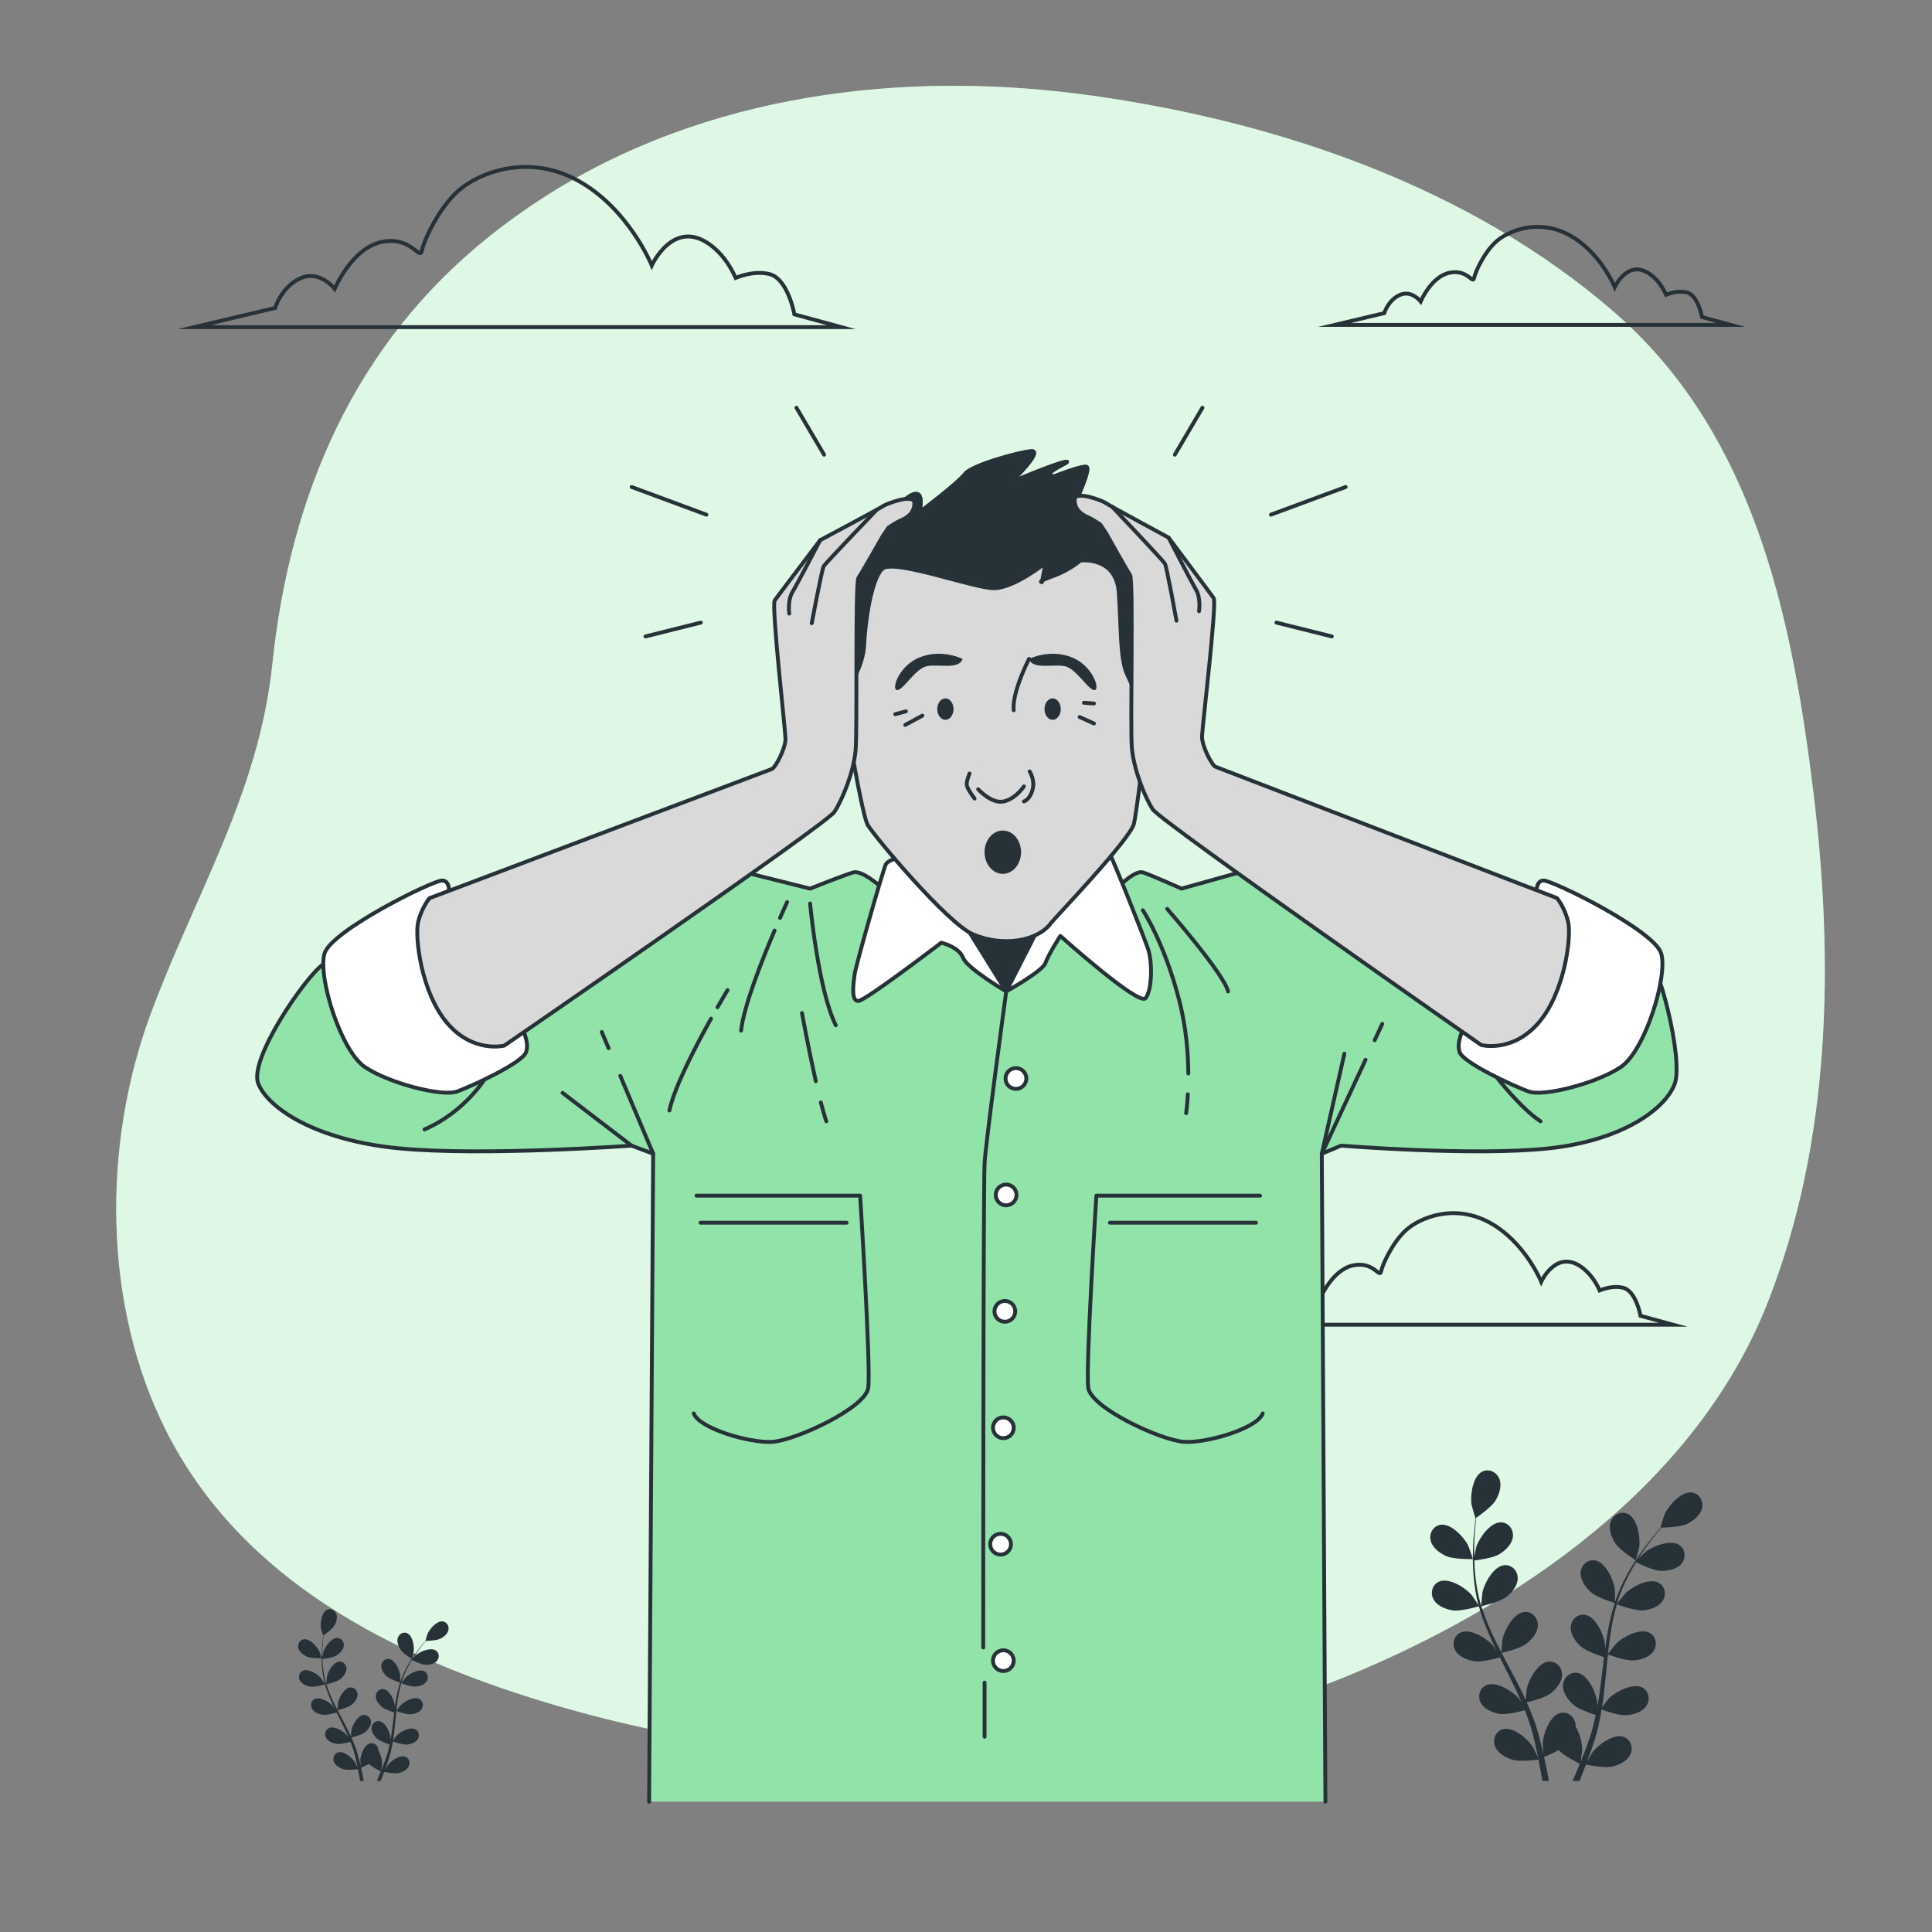 <?xml version="1.0" encoding="utf-8"?>
<!-- Generator: Adobe Illustrator 27.5.0, SVG Export Plug-In . SVG Version: 6.00 Build 0)  -->
<svg version="1.1" xmlns="http://www.w3.org/2000/svg" xmlns:xlink="http://www.w3.org/1999/xlink" x="0px" y="0px"
	 viewBox="0 0 500 500" style="enable-background:new 0 0 500 500;" xml:space="preserve">
<rect x="0" y="0" width="500" height="500" fill="#808080" stroke="none"/>
<g id="Background_Simple">
	<g>
		<path style="fill:#92E3A9;" d="M422.918,85.556c-1.676-1.642-3.41-3.241-5.202-4.796c-37.191-32.265-86.566-49.139-134.72-55.959
			c-48.801-6.912-100.56-0.652-142.604,26.49c-4.689,3.027-9.226,6.287-13.592,9.763C91.757,88.958,75.071,128.04,70.479,171.916
			c-3.51,33.536-20.155,59.798-31.586,90.784c-12.437,33.714-12.283,75.169,4.111,107.602c19.464,38.505,58.334,58.192,97.91,70.167
			c66.839,20.223,141.732,20.158,206.85-6.35c45.14-18.375,91.036-49.95,109.571-96.698c16.559-41.764,17.345-88.666,11.926-132.719
			C463.993,161.861,454.958,116.933,422.918,85.556z"/>
		<path style="opacity:0.7;fill:#FFFFFF;" d="M422.918,85.556c-1.676-1.642-3.41-3.241-5.202-4.796
			c-37.191-32.265-86.566-49.139-134.72-55.959c-48.801-6.912-100.56-0.652-142.604,26.49c-4.689,3.027-9.226,6.287-13.592,9.763
			C91.757,88.958,75.071,128.04,70.479,171.916c-3.51,33.536-20.155,59.798-31.586,90.784
			c-12.437,33.714-12.283,75.169,4.111,107.602c19.464,38.505,58.334,58.192,97.91,70.167c66.839,20.223,141.732,20.158,206.85-6.35
			c45.14-18.375,91.036-49.95,109.571-96.698c16.559-41.764,17.345-88.666,11.926-132.719
			C463.993,161.861,454.958,116.933,422.918,85.556z"/>
	</g>
</g>
<g id="Clouds">
	<g>
		<path style="fill:none;stroke:#263238;stroke-miterlimit:10;" d="M205.584,81.353c0,0-1.652-9.363-6.609-10.465
			c-3.39-0.753-6.778,0.296-8.582,1.035c-1.471-3.265-3.641-6.488-6.84-8.746c-9.363-6.61-14.871,5.508-14.871,5.508
			s-6.059-14.871-19.278-22.032c-13.219-7.16-25.887-1.652-30.844,2.754c-4.957,4.406-8.813,12.668-9.363,15.422
			c-0.551,2.754-2.754-3.856-10.465-2.203c-7.711,1.652-12.117,12.117-12.117,12.117s-3.855-4.957-8.813-2.754
			c-4.957,2.203-6.61,7.711-6.61,7.711l-20.93,4.957h115.115h28.09h24.235L205.584,81.353z"/>
		<path style="fill:none;stroke:#263238;stroke-miterlimit:10;" d="M424.57,340.535c0,0-1.151-6.522-4.603-7.289
			c-2.361-0.525-4.721,0.206-5.977,0.721c-1.025-2.274-2.536-4.519-4.764-6.092c-6.522-4.603-10.358,3.836-10.358,3.836
			s-4.22-10.358-13.427-15.345c-9.207-4.987-18.03-1.151-21.483,1.918c-3.453,3.069-6.138,8.823-6.522,10.741
			c-0.384,1.918-1.918-2.685-7.289-1.534s-8.44,8.44-8.44,8.44s-2.685-3.453-6.138-1.918c-3.453,1.535-4.603,5.371-4.603,5.371
			l-14.578,3.453h80.177h19.565h16.879L424.57,340.535z"/>
		<path style="fill:none;stroke:#263238;stroke-miterlimit:10;" d="M440.478,82.056c0,0-1.011-5.73-4.045-6.404
			c-2.074-0.461-4.148,0.181-5.252,0.633c-0.9-1.998-2.228-3.97-4.186-5.352c-5.73-4.045-9.1,3.371-9.1,3.371
			s-3.708-9.101-11.797-13.482c-8.089-4.382-15.842-1.011-18.875,1.685c-3.034,2.696-5.393,7.752-5.73,9.438
			c-0.337,1.685-1.685-2.359-6.404-1.348c-4.719,1.011-7.415,7.415-7.415,7.415s-2.359-3.034-5.393-1.685
			c-3.034,1.348-4.045,4.719-4.045,4.719l-12.808,3.034h70.445h17.19h14.831L440.478,82.056z"/>
	</g>
</g>
<g id="Plants">
	<g>
		<g>
			<path style="fill:#263238;" d="M374.34,402.737c1.98,0.865,6.822,0.755,6.826,0.755c0.05-0.001-1.041-3.17-1.133-3.362
				c-1.062-2.223-4.422-5.892-7.156-5.523c-1.969,0.266-3.064,2.237-2.62,4.091C370.711,400.594,372.654,402,374.34,402.737z"/>
			<path style="fill:#263238;" d="M376.011,416.763c2.054,0.299,6.375-0.953,6.719-1.055c0.682,2.419,1.579,4.846,2.621,7.252
				c0.594,1.376,1.236,2.744,1.896,4.107c-0.394-0.577-0.751-1.091-0.809-1.157c-1.612-1.863-5.822-4.515-8.36-3.436
				c-1.83,0.776-2.365,2.967-1.447,4.638c0.937,1.706,3.184,2.551,5.004,2.816c1.847,0.27,5.553-0.725,6.531-1.002
				c0.259,0.521,0.511,1.043,0.772,1.562c1.252,2.492,2.511,4.973,3.672,7.444c0.41,0.871,0.781,1.743,1.156,2.615
				c-0.35-0.513-0.65-0.941-0.703-1.002c-1.612-1.863-5.821-4.515-8.361-3.436c-1.829,0.777-2.365,2.967-1.447,4.638
				c0.938,1.707,3.184,2.551,5.005,2.816c1.763,0.257,5.192-0.63,6.354-0.953c0.357,0.904,0.716,1.809,1.021,2.701
				c0.195,0.614,0.425,1.192,0.585,1.819c0.173,0.618,0.343,1.23,0.512,1.836c0.283,1.178,0.582,2.393,0.829,3.55
				c0.178,0.803,0.333,1.572,0.491,2.346c-0.398-0.872-1.212-2.561-1.296-2.695c-1.31-2.086-5.07-5.344-7.743-4.663
				c-1.926,0.491-2.787,2.575-2.132,4.365c0.669,1.829,2.76,3.004,4.52,3.542c1.937,0.592,6.226,0.051,6.762-0.02
				c0.257,1.282,0.495,2.531,0.701,3.713c0.11,0.626,0.206,1.213,0.303,1.804h1.706c-0.126-0.681-0.258-1.377-0.402-2.105
				c-0.255-1.302-0.555-2.689-0.876-4.11c0.323-0.128,2.152-0.868,3.773-1.774c1.412,1.529,5.03,3.319,5.498,3.546
				c-0.492,1.211-0.983,2.384-1.464,3.483c-0.145,0.333-0.284,0.642-0.425,0.959h1.797c0.045-0.108,0.089-0.212,0.135-0.323
				c0.505-1.227,1.021-2.549,1.537-3.911c0.519,0.108,4.765,0.971,6.744,0.524c1.794-0.406,3.968-1.421,4.772-3.196
				c0.787-1.736,0.083-3.879-1.802-4.512c-2.615-0.878-6.606,2.091-8.069,4.074c-0.087,0.117-0.881,1.49-1.368,2.365
				c0.208-0.557,0.416-1.097,0.623-1.674c0.418-1.137,0.801-2.285,1.217-3.518c0.18-0.603,0.362-1.211,0.547-1.826
				c0.195-0.606,0.324-1.271,0.491-1.911c0.356-1.493,0.643-3.024,0.899-4.572c0.997,0.362,4.556,1.601,6.4,1.471
				c1.836-0.129,4.137-0.803,5.2-2.435c1.041-1.598,0.67-3.822-1.097-4.734c-2.452-1.264-6.847,1.067-8.594,2.805
				c-0.109,0.108-1.221,1.496-1.818,2.27c0.147-0.932,0.297-1.861,0.414-2.809c0.34-2.735,0.598-5.514,0.868-8.286
				c0.082-0.849,0.175-1.694,0.264-2.54c0.353,0.133,4.552,1.696,6.617,1.551c1.836-0.129,4.138-0.803,5.2-2.435
				c1.041-1.597,0.67-3.822-1.097-4.732c-2.452-1.265-6.847,1.066-8.593,2.804c-0.131,0.131-1.73,2.13-2.111,2.658
				c0.197-1.864,0.41-3.719,0.695-5.539c0.389-2.512,0.91-4.955,1.59-7.285c0.164,0.063,4.539,1.713,6.655,1.565
				c1.835-0.129,4.138-0.803,5.2-2.436c1.04-1.597,0.67-3.822-1.097-4.733c-2.452-1.265-6.847,1.066-8.593,2.804
				c-0.137,0.137-1.855,2.288-2.139,2.701c0.041-0.138,0.068-0.286,0.11-0.424c0.757-2.478,1.802-4.783,2.886-6.894
				c0.627-1.228,1.296-2.366,1.971-3.459c0.784,0.391,4.383,2.139,6.301,2.216c1.838,0.073,4.201-0.344,5.436-1.849
				c1.21-1.474,1.085-3.725-0.57-4.825c-2.299-1.526-6.923,0.308-8.85,1.844c-0.105,0.083-1.075,1.05-1.773,1.764
				c0.312-0.489,0.625-0.999,0.934-1.461c1.154-1.738,2.318-3.258,3.359-4.597c0.599-0.756,1.154-1.428,1.682-2.051
				c0.968-0.017,4.872-0.135,6.579-0.937c1.665-0.782,3.57-2.241,3.973-4.146c0.394-1.866-0.754-3.807-2.73-4.019
				c-2.743-0.296-6.002,3.463-7.004,5.714c-0.086,0.195-1.092,3.392-1.041,3.391c0,0,0.047,0,0.059-0.001
				c-0.52,0.589-1.069,1.227-1.656,1.936c-1.073,1.318-2.273,2.817-3.469,4.537c-1.2,1.716-2.455,3.613-3.598,5.731
				c-1.148,2.121-2.246,4.412-3.073,6.918c-0.009,0.028-0.016,0.059-0.025,0.087c0.015-0.808-0.021-3.069-0.044-3.242
				c-0.317-2.443-2.364-6.977-5.077-7.479c-1.954-0.361-3.609,1.17-3.765,3.071c-0.159,1.941,1.248,3.884,2.621,5.11
				c1.548,1.382,5.843,2.72,6.185,2.827c-0.766,2.394-1.357,4.913-1.815,7.494c-0.263,1.476-0.483,2.971-0.684,4.472
				c-0.01-0.699-0.024-1.324-0.036-1.411c-0.317-2.443-2.364-6.977-5.077-7.479c-1.954-0.362-3.609,1.17-3.765,3.07
				c-0.159,1.941,1.248,3.884,2.62,5.109c1.392,1.243,5.032,2.459,5.999,2.767c-0.071,0.577-0.148,1.152-0.217,1.729
				c-0.331,2.768-0.649,5.532-1.044,8.234c-0.138,0.952-0.31,1.885-0.479,2.818c-0.01-0.62-0.023-1.143-0.033-1.222
				c-0.317-2.444-2.364-6.978-5.076-7.479c-1.955-0.361-3.61,1.17-3.766,3.071c-0.159,1.94,1.249,3.883,2.621,5.109
				c1.328,1.187,4.678,2.339,5.826,2.711c-0.201,0.951-0.401,1.904-0.639,2.816c-0.177,0.619-0.303,1.228-0.515,1.84
				c-0.197,0.61-0.392,1.215-0.585,1.813c-0.415,1.139-0.835,2.317-1.267,3.418c-0.295,0.768-0.59,1.495-0.885,2.227
				c0.149-0.946,0.402-2.805,0.406-2.962c0.037-1.636-0.543-4.296-1.7-6.167c0.007-0.242-0.007-0.482-0.045-0.722
				c-0.302-1.883-2.071-3.281-3.992-2.769c-2.666,0.71-4.356,5.389-4.482,7.849c-0.008,0.145,0.087,1.729,0.164,2.727
				c-0.135-0.58-0.257-1.145-0.403-1.74c-0.28-1.179-0.594-2.347-0.926-3.606c-0.182-0.602-0.366-1.21-0.552-1.824
				c-0.171-0.612-0.43-1.238-0.644-1.865c-0.527-1.441-1.132-2.877-1.773-4.309c1.032-0.247,4.684-1.178,6.15-2.304
				c1.46-1.12,3.008-2.953,2.994-4.899c-0.013-1.907-1.549-3.557-3.526-3.343c-2.743,0.298-5.123,4.667-5.621,7.08
				c-0.031,0.151-0.193,1.922-0.264,2.897c-0.392-0.858-0.779-1.716-1.204-2.572c-1.225-2.469-2.543-4.93-3.847-7.39
				c-0.4-0.754-0.789-1.509-1.181-2.264c0.368-0.084,4.733-1.097,6.375-2.357c1.46-1.12,3.008-2.953,2.994-4.9
				c-0.014-1.906-1.55-3.557-3.526-3.342c-2.743,0.298-5.123,4.667-5.621,7.079c-0.037,0.182-0.267,2.731-0.294,3.382
				c-0.864-1.663-1.709-3.328-2.476-5.003c-1.061-2.31-1.974-4.635-2.693-6.953c0.172-0.039,4.731-1.076,6.414-2.366
				c1.46-1.12,3.008-2.953,2.994-4.9c-0.013-1.907-1.55-3.557-3.526-3.342c-2.742,0.298-5.123,4.667-5.62,7.079
				c-0.039,0.189-0.285,2.932-0.294,3.432c-0.043-0.138-0.102-0.276-0.143-0.414c-0.735-2.485-1.136-4.984-1.396-7.343
				c-0.154-1.37-0.224-2.688-0.264-3.972c0.869-0.106,4.835-0.634,6.477-1.628c1.574-0.953,3.315-2.604,3.514-4.541
				c0.196-1.897-1.15-3.706-3.137-3.71c-2.759-0.005-5.604,4.076-6.364,6.419c-0.041,0.128-0.318,1.469-0.505,2.45
				c-0.009-0.579-0.029-1.178-0.027-1.733c0.004-2.086,0.136-3.997,0.266-5.687c0.082-0.961,0.175-1.828,0.271-2.638
				c0.798-0.549,3.989-2.801,4.97-4.411c0.958-1.571,1.741-3.838,1.026-5.65c-0.7-1.774-2.729-2.759-4.493-1.847
				c-2.451,1.267-3.096,6.201-2.69,8.63c0.035,0.21,0.961,3.431,1.003,3.403c0,0,0.039-0.027,0.048-0.033
				c-0.108,0.778-0.215,1.613-0.312,2.528c-0.168,1.691-0.342,3.603-0.391,5.698c-0.055,2.092-0.055,4.368,0.161,6.764
				c0.213,2.402,0.56,4.918,1.253,7.465c0.008,0.029,0.02,0.058,0.028,0.087c-0.434-0.682-1.712-2.548-1.826-2.68
				c-1.612-1.863-5.821-4.515-8.36-3.437c-1.829,0.777-2.365,2.967-1.447,4.638C371.946,415.654,374.191,416.497,376.011,416.763z"
				/>
			<path style="fill:#263238;" d="M423.318,403.802c0.043,0.027,0.88-3.218,0.91-3.429c0.339-2.44-0.438-7.354-2.922-8.554
				c-1.789-0.864-3.79,0.176-4.442,1.968c-0.666,1.829,0.178,4.075,1.178,5.619C419.216,401.22,423.315,403.8,423.318,403.802z"/>
		</g>
	</g>
	<g>
		<g>
			<path style="fill:#263238;" d="M79.469,428.739c1.095,0.478,3.772,0.418,3.774,0.418c0.028-0.001-0.576-1.753-0.626-1.859
				c-0.588-1.229-2.446-3.258-3.957-3.054c-1.089,0.147-1.695,1.237-1.449,2.263C77.462,427.554,78.536,428.332,79.469,428.739z"/>
			<path style="fill:#263238;" d="M80.393,436.495c1.136,0.166,3.525-0.527,3.715-0.583c0.377,1.338,0.873,2.68,1.45,4.01
				c0.329,0.761,0.683,1.517,1.049,2.271c-0.218-0.319-0.415-0.603-0.447-0.64c-0.892-1.03-3.219-2.497-4.623-1.9
				c-1.012,0.429-1.308,1.641-0.8,2.565c0.518,0.944,1.761,1.41,2.767,1.557c1.022,0.149,3.071-0.401,3.611-0.554
				c0.143,0.288,0.283,0.577,0.427,0.864c0.692,1.378,1.388,2.75,2.03,4.117c0.227,0.481,0.432,0.964,0.639,1.446
				c-0.194-0.284-0.36-0.521-0.389-0.554c-0.891-1.03-3.219-2.497-4.623-1.9c-1.012,0.429-1.308,1.641-0.8,2.565
				c0.519,0.944,1.761,1.411,2.768,1.557c0.975,0.142,2.871-0.349,3.514-0.527c0.197,0.5,0.396,1,0.564,1.494
				c0.108,0.34,0.235,0.659,0.324,1.006c0.095,0.342,0.19,0.68,0.283,1.015c0.156,0.651,0.322,1.323,0.458,1.963
				c0.098,0.444,0.184,0.87,0.271,1.298c-0.22-0.482-0.67-1.417-0.717-1.491c-0.725-1.153-2.804-2.955-4.282-2.579
				c-1.065,0.272-1.541,1.424-1.179,2.414c0.37,1.012,1.526,1.661,2.499,1.958c1.071,0.327,3.443,0.028,3.739-0.011
				c0.142,0.709,0.274,1.399,0.387,2.053c0.061,0.346,0.114,0.671,0.168,0.998h0.943c-0.07-0.376-0.142-0.761-0.222-1.164
				c-0.141-0.72-0.307-1.487-0.484-2.273c0.178-0.071,1.19-0.48,2.086-0.981c0.781,0.845,2.781,1.835,3.04,1.961
				c-0.272,0.67-0.544,1.318-0.81,1.926c-0.08,0.184-0.157,0.355-0.235,0.53h0.994c0.025-0.06,0.049-0.117,0.074-0.179
				c0.279-0.679,0.564-1.41,0.85-2.163c0.287,0.06,2.635,0.537,3.729,0.29c0.992-0.224,2.195-0.786,2.639-1.767
				c0.435-0.96,0.046-2.145-0.996-2.495c-1.446-0.486-3.653,1.156-4.462,2.253c-0.048,0.064-0.487,0.824-0.756,1.308
				c0.115-0.308,0.23-0.606,0.344-0.925c0.231-0.629,0.443-1.264,0.673-1.946c0.1-0.333,0.2-0.67,0.302-1.01
				c0.108-0.335,0.179-0.703,0.272-1.057c0.197-0.826,0.356-1.672,0.497-2.528c0.551,0.2,2.519,0.885,3.539,0.813
				c1.015-0.071,2.288-0.444,2.876-1.347c0.576-0.884,0.37-2.114-0.606-2.618c-1.356-0.699-3.787,0.59-4.752,1.551
				c-0.06,0.06-0.675,0.827-1.005,1.255c0.081-0.515,0.164-1.029,0.229-1.553c0.188-1.513,0.331-3.049,0.48-4.582
				c0.046-0.47,0.097-0.937,0.146-1.405c0.195,0.074,2.517,0.938,3.659,0.858c1.015-0.071,2.288-0.444,2.876-1.347
				c0.576-0.883,0.37-2.113-0.607-2.617c-1.356-0.7-3.786,0.59-4.752,1.551c-0.073,0.072-0.957,1.178-1.168,1.47
				c0.109-1.031,0.227-2.056,0.384-3.063c0.215-1.389,0.504-2.74,0.879-4.029c0.091,0.035,2.51,0.947,3.68,0.865
				c1.015-0.071,2.288-0.444,2.876-1.347c0.575-0.883,0.37-2.113-0.607-2.617c-1.356-0.699-3.786,0.59-4.752,1.551
				c-0.076,0.076-1.026,1.265-1.183,1.493c0.023-0.077,0.038-0.159,0.061-0.234c0.419-1.37,0.997-2.645,1.596-3.812
				c0.347-0.679,0.717-1.308,1.09-1.913c0.433,0.216,2.424,1.183,3.484,1.225c1.017,0.041,2.323-0.19,3.006-1.023
				c0.669-0.815,0.6-2.06-0.315-2.668c-1.271-0.844-3.829,0.17-4.894,1.02c-0.058,0.046-0.595,0.581-0.98,0.976
				c0.173-0.27,0.346-0.552,0.516-0.808c0.638-0.961,1.282-1.802,1.858-2.542c0.331-0.418,0.638-0.79,0.93-1.134
				c0.536-0.009,2.694-0.075,3.638-0.518c0.921-0.433,1.974-1.239,2.197-2.293c0.218-1.032-0.417-2.105-1.509-2.223
				c-1.517-0.164-3.319,1.915-3.873,3.16c-0.048,0.108-0.604,1.876-0.576,1.875c0,0,0.026,0,0.032,0
				c-0.287,0.326-0.591,0.679-0.916,1.071c-0.593,0.729-1.257,1.558-1.918,2.509c-0.664,0.949-1.358,1.998-1.989,3.169
				c-0.635,1.173-1.242,2.44-1.699,3.826c-0.005,0.016-0.008,0.033-0.014,0.048c0.008-0.447-0.012-1.697-0.024-1.793
				c-0.175-1.351-1.307-3.859-2.808-4.136c-1.081-0.2-1.996,0.647-2.082,1.698c-0.088,1.073,0.69,2.148,1.449,2.826
				c0.856,0.764,3.231,1.504,3.421,1.563c-0.424,1.324-0.75,2.717-1.004,4.144c-0.146,0.816-0.267,1.643-0.378,2.473
				c-0.006-0.387-0.014-0.732-0.02-0.78c-0.175-1.351-1.307-3.858-2.808-4.136c-1.081-0.2-1.996,0.647-2.082,1.698
				c-0.088,1.073,0.69,2.148,1.449,2.826c0.77,0.688,2.783,1.36,3.317,1.53c-0.039,0.319-0.082,0.637-0.12,0.956
				c-0.183,1.531-0.359,3.059-0.577,4.553c-0.076,0.527-0.172,1.042-0.265,1.558c-0.005-0.343-0.013-0.632-0.019-0.676
				c-0.175-1.351-1.307-3.858-2.807-4.136c-1.081-0.2-1.996,0.647-2.083,1.698c-0.088,1.073,0.69,2.148,1.45,2.825
				c0.734,0.656,2.587,1.293,3.221,1.499c-0.111,0.526-0.222,1.053-0.354,1.557c-0.098,0.342-0.168,0.679-0.285,1.018
				c-0.109,0.337-0.217,0.672-0.324,1.003c-0.229,0.63-0.462,1.281-0.701,1.89c-0.163,0.425-0.326,0.827-0.489,1.232
				c0.082-0.523,0.222-1.551,0.225-1.638c0.021-0.905-0.3-2.376-0.94-3.41c0.004-0.134-0.004-0.267-0.025-0.399
				c-0.167-1.041-1.145-1.814-2.208-1.531c-1.474,0.392-2.409,2.98-2.479,4.34c-0.004,0.08,0.048,0.956,0.09,1.508
				c-0.074-0.321-0.142-0.633-0.223-0.962c-0.155-0.652-0.328-1.298-0.512-1.994c-0.1-0.333-0.202-0.669-0.305-1.009
				c-0.095-0.339-0.238-0.685-0.356-1.031c-0.292-0.797-0.626-1.591-0.98-2.383c0.571-0.137,2.59-0.652,3.401-1.274
				c0.807-0.619,1.663-1.633,1.656-2.709c-0.007-1.055-0.857-1.967-1.95-1.849c-1.517,0.165-2.833,2.581-3.108,3.915
				c-0.017,0.083-0.107,1.063-0.146,1.602c-0.217-0.474-0.431-0.949-0.666-1.422c-0.678-1.365-1.406-2.726-2.127-4.087
				c-0.221-0.417-0.436-0.834-0.653-1.252c0.204-0.047,2.617-0.607,3.525-1.303c0.807-0.619,1.663-1.633,1.656-2.71
				c-0.008-1.054-0.857-1.967-1.95-1.848c-1.517,0.165-2.833,2.581-3.108,3.915c-0.021,0.1-0.148,1.51-0.163,1.87
				c-0.478-0.919-0.945-1.84-1.369-2.767c-0.587-1.277-1.092-2.563-1.489-3.845c0.095-0.022,2.616-0.595,3.547-1.308
				c0.807-0.619,1.663-1.633,1.656-2.71c-0.007-1.055-0.857-1.967-1.95-1.848c-1.517,0.165-2.833,2.581-3.108,3.915
				c-0.022,0.105-0.158,1.621-0.163,1.898c-0.024-0.076-0.057-0.152-0.079-0.229c-0.406-1.374-0.628-2.756-0.772-4.061
				c-0.085-0.757-0.124-1.486-0.146-2.196c0.48-0.059,2.674-0.351,3.582-0.9c0.871-0.527,1.833-1.44,1.943-2.511
				c0.108-1.049-0.636-2.049-1.735-2.051c-1.526-0.003-3.099,2.254-3.519,3.55c-0.023,0.071-0.176,0.813-0.28,1.355
				c-0.005-0.32-0.016-0.651-0.015-0.958c0.002-1.154,0.075-2.21,0.147-3.145c0.045-0.531,0.097-1.011,0.15-1.459
				c0.441-0.303,2.206-1.549,2.748-2.439c0.53-0.869,0.963-2.123,0.567-3.124c-0.387-0.981-1.509-1.526-2.485-1.021
				c-1.355,0.701-1.712,3.429-1.488,4.772c0.02,0.116,0.531,1.897,0.555,1.882c0,0,0.022-0.015,0.027-0.018
				c-0.06,0.43-0.119,0.892-0.173,1.398c-0.093,0.935-0.189,1.993-0.216,3.151c-0.03,1.157-0.031,2.415,0.089,3.741
				c0.118,1.328,0.31,2.72,0.693,4.128c0.004,0.016,0.011,0.032,0.015,0.048c-0.24-0.377-0.947-1.409-1.01-1.482
				c-0.891-1.03-3.219-2.497-4.623-1.901c-1.011,0.43-1.308,1.641-0.8,2.565C78.145,435.882,79.386,436.349,80.393,436.495z"/>
			<path style="fill:#263238;" d="M106.554,429.328c0.024,0.015,0.487-1.78,0.503-1.896c0.188-1.349-0.242-4.067-1.616-4.73
				c-0.99-0.478-2.096,0.097-2.456,1.088c-0.368,1.012,0.099,2.253,0.652,3.107C104.285,427.9,106.552,429.327,106.554,429.328z"/>
		</g>
	</g>
</g>
<g id="Character_1_">
	<g>
		<g>
			<g>
				<path style="fill:#92E3A9;stroke:#263238;stroke-linecap:round;stroke-linejoin:round;stroke-miterlimit:10;" d="
					M343.019,466.271l-0.939-167.684l5.007-2.1c0,0,34.42,2.801,53.821,0.7c19.401-2.1,30.353-10.502,32.543-16.803
					c2.19-6.301-4.09-31.857-8.157-35.007c-4.068-3.151-103.24-19.954-103.24-19.954l-16.272,4.551c0,0-7.823-3.501-10.013-4.201
					c-2.19-0.7-7.197,4.551-7.197,4.551l-5.007,0.7h-19.305h-8.052h-21.704l-5.601-0.7c0,0-5.601-5.251-8.052-4.551
					c-2.451,0.7-11.202,4.201-11.202,4.201l-18.204-4.551c0,0-103.271,21.004-107.822,24.155
					c-4.551,3.151-19.254,24.505-16.803,30.806c2.451,6.301,14.703,14.703,36.407,16.803c21.704,2.1,60.212-0.7,60.212-0.7
					l5.601,2.1l-1.05,167.684"/>
				
					<line style="fill:none;stroke:#263238;stroke-linecap:round;stroke-linejoin:round;stroke-miterlimit:10;" x1="355.757" y1="269.216" x2="357.73" y2="264.98"/>
				<polyline style="fill:none;stroke:#263238;stroke-linecap:round;stroke-linejoin:round;stroke-miterlimit:10;" points="
					347.928,272.681 342.081,298.586 353.403,274.272 				"/>
				<path style="fill:none;stroke:#263238;stroke-linecap:round;stroke-linejoin:round;stroke-miterlimit:10;" d="M307.413,283.203
					c-0.169,3.05-0.443,4.882-0.443,4.882"/>
				<path style="fill:none;stroke:#263238;stroke-linecap:round;stroke-linejoin:round;stroke-miterlimit:10;" d="M295.767,235.574
					c0,0,5.601,8.402,9.452,23.455c1.765,6.9,2.28,13.58,2.32,18.791"/>
				<path style="fill:none;stroke:#263238;stroke-linecap:round;stroke-linejoin:round;stroke-miterlimit:10;" d="M302.069,235.224
					c0,0,14.703,16.803,15.753,21.354"/>
				<path style="fill:none;stroke:#263238;stroke-linecap:round;stroke-linejoin:round;stroke-miterlimit:10;" d="M209.65,233.823
					c0,0,2.101,22.405,6.651,31.506"/>
				<path style="fill:none;stroke:#263238;stroke-linecap:round;stroke-linejoin:round;stroke-miterlimit:10;" d="M200.459,240.825
					c-3.288,7.729-7.989,19.622-8.662,25.905"/>
				<path style="fill:none;stroke:#263238;stroke-linecap:round;stroke-linejoin:round;stroke-miterlimit:10;" d="M203.699,233.473
					c0,0-0.732,1.582-1.834,4.095"/>
				<path style="fill:none;stroke:#263238;stroke-linecap:round;stroke-linejoin:round;stroke-miterlimit:10;" d="M212.436,285.303
					c0.496,1.94,0.978,3.634,1.415,4.882"/>
				<path style="fill:none;stroke:#263238;stroke-linecap:round;stroke-linejoin:round;stroke-miterlimit:10;" d="M207.55,262.179
					c0,0,1.712,9.337,3.579,17.636"/>
				<path style="fill:none;stroke:#263238;stroke-linecap:round;stroke-linejoin:round;stroke-miterlimit:10;" d="M260.41,256.578
					c0,0-5.251,38.508-5.601,44.459c-0.35,5.951-0.35,125.325-0.35,125.325"/>
				<g>
					<path style="fill:none;stroke:#263238;stroke-linecap:round;stroke-linejoin:round;stroke-miterlimit:10;" d="M180.244,309.439
						h42.359c0,0,2.801,44.459,2.1,49.71c-0.7,5.251-18.904,13.653-24.855,14.003s-18.904-3.501-20.304-7.352"/>
					
						<line style="fill:none;stroke:#263238;stroke-linecap:round;stroke-linejoin:round;stroke-miterlimit:10;" x1="181.294" y1="316.44" x2="219.102" y2="316.44"/>
				</g>
				<g>
					<path style="fill:none;stroke:#263238;stroke-linecap:round;stroke-linejoin:round;stroke-miterlimit:10;" d="M326.098,309.439
						H283.74c0,0-2.801,44.459-2.1,49.71c0.7,5.251,18.904,13.653,24.855,14.003s18.904-3.501,20.304-7.352"/>
					
						<line style="fill:none;stroke:#263238;stroke-linecap:round;stroke-linejoin:round;stroke-miterlimit:10;" x1="325.048" y1="316.44" x2="287.241" y2="316.44"/>
				</g>
				
					<line style="fill:none;stroke:#263238;stroke-linecap:round;stroke-linejoin:round;stroke-miterlimit:10;" x1="157.515" y1="271.286" x2="155.739" y2="267.08"/>
				
					<line style="fill:none;stroke:#263238;stroke-linecap:round;stroke-linejoin:round;stroke-miterlimit:10;" x1="169.042" y1="298.586" x2="160.535" y2="278.44"/>
				
					<line style="fill:none;stroke:#263238;stroke-linecap:round;stroke-linejoin:round;stroke-miterlimit:10;" x1="163.441" y1="296.486" x2="145.587" y2="282.833"/>
				<path style="fill:none;stroke:#263238;stroke-linecap:round;stroke-linejoin:round;stroke-miterlimit:10;" d="M184.014,263.631
					c-3.974,7.117-9.467,17.664-10.772,23.753"/>
				<path style="fill:none;stroke:#263238;stroke-linecap:round;stroke-linejoin:round;stroke-miterlimit:10;" d="M188.296,256.228
					c0,0-1.053,1.736-2.608,4.446"/>
				<path style="fill:none;stroke:#263238;stroke-linecap:round;stroke-linejoin:round;stroke-miterlimit:10;" d="M387.486,278.983
					c0,0,6.301,8.052,11.202,11.202"/>
				<path style="fill:#FFFFFF;stroke:#263238;stroke-linecap:round;stroke-linejoin:round;stroke-miterlimit:10;" d="
					M265.614,279.114c0,1.486-1.204,2.69-2.69,2.69s-2.69-1.204-2.69-2.69c0-1.486,1.205-2.69,2.69-2.69
					S265.614,277.628,265.614,279.114z"/>
				<path style="fill:#FFFFFF;stroke:#263238;stroke-linecap:round;stroke-linejoin:round;stroke-miterlimit:10;" d="
					M263.075,309.246c0,1.486-1.204,2.69-2.69,2.69c-1.486,0-2.69-1.204-2.69-2.69s1.204-2.69,2.69-2.69
					C261.87,306.555,263.075,307.76,263.075,309.246z"/>
				<path style="fill:#FFFFFF;stroke:#263238;stroke-linecap:round;stroke-linejoin:round;stroke-miterlimit:10;" d="
					M262.744,339.378c0,1.486-1.204,2.69-2.69,2.69c-1.486,0-2.69-1.204-2.69-2.69c0-1.486,1.204-2.69,2.69-2.69
					C261.54,336.687,262.744,337.892,262.744,339.378z"/>
				<path style="fill:#FFFFFF;stroke:#263238;stroke-linecap:round;stroke-linejoin:round;stroke-miterlimit:10;" d="
					M262.357,369.509c0,1.486-1.204,2.69-2.69,2.69c-1.486,0-2.69-1.204-2.69-2.69c0-1.486,1.204-2.69,2.69-2.69
					C261.153,366.819,262.357,368.024,262.357,369.509z"/>
				<path style="fill:#FFFFFF;stroke:#263238;stroke-linecap:round;stroke-linejoin:round;stroke-miterlimit:10;" d="
					M261.64,399.641c0,1.486-1.204,2.69-2.69,2.69c-1.486,0-2.69-1.204-2.69-2.69c0-1.486,1.204-2.69,2.69-2.69
					C260.435,396.951,261.64,398.155,261.64,399.641z"/>
				
					<line style="fill:none;stroke:#263238;stroke-linecap:round;stroke-linejoin:round;stroke-miterlimit:10;" x1="254.809" y1="435.464" x2="254.809" y2="449.467"/>
				<path style="fill:none;stroke:#263238;stroke-linecap:round;stroke-linejoin:round;stroke-miterlimit:10;" d="M125.633,278.983
					c0,0-5.251,8.752-15.753,13.303"/>
				<path style="fill:#FFFFFF;stroke:#263238;stroke-linecap:round;stroke-linejoin:round;stroke-miterlimit:10;" d="
					M262.357,429.773c0,1.486-1.204,2.69-2.69,2.69c-1.486,0-2.69-1.205-2.69-2.69c0-1.486,1.204-2.69,2.69-2.69
					C261.153,427.083,262.357,428.288,262.357,429.773z"/>
			</g>
			<g>
				<path style="fill:#FFFFFF;stroke:#263238;stroke-linecap:round;stroke-linejoin:round;stroke-miterlimit:10;" d="
					M235.905,220.871c0,0-5.951,1.4-6.651,2.801c-0.7,1.4-7.702,25.905-8.052,28.356c-0.35,2.451-1.05,7.352,1.05,7.001
					s21.354-15.053,21.354-15.053s4.551,1.05,5.601,3.851c1.05,2.801,11.202,8.752,11.202,8.752s9.452-5.251,10.152-7.352
					c0.7-2.1,3.851-7.001,3.851-7.001s20.304,18.204,22.054,16.103c1.75-2.1,1.75-9.452,0.7-12.603
					c-1.05-3.151-9.802-25.205-10.852-26.605C285.265,217.72,235.905,220.871,235.905,220.871z"/>
				<polygon style="fill:#263238;stroke:#263238;stroke-linecap:round;stroke-linejoin:round;stroke-miterlimit:10;" points="
					248.858,238.024 260.41,256.578 269.162,239.424 				"/>
				<g>
					<path style="fill:#D9D9D9;stroke:#263238;stroke-linecap:round;stroke-linejoin:round;stroke-miterlimit:10;" d="
						M232.016,135.741c0,0-10.885,5.909-14.616,14.927c-3.732,9.019,5.287,59.71,7.153,62.819
						c1.866,3.11,20.618,25.486,27.298,28.331c7.855,3.345,16.836,1.665,20.166-2.96c0.813-1.129,20.528-21.674,21.461-25.716
						s7.578-55.01,4.779-64.029c-2.799-9.019-9.019-14.616-11.195-15.86c-2.177-1.244-8.397-4.043-8.397-4.043
						s3.732-8.086,2.488-8.397c-1.244-0.311-8.397,2.488-8.397,2.488c-4.354-0.622,5.909-4.354,2.799-3.732
						s-13.994,5.287-13.994,5.287s8.708-8.397,5.287-8.086c-3.421,0.311-15.549,3.732-17.104,5.909
						c-1.555,2.177-11.818,9.952-11.818,9.952s1.866-7.153-2.799-4.043C230.461,131.699,232.016,135.741,232.016,135.741z"/>
					<path style="fill:none;stroke:#263238;stroke-linecap:round;stroke-linejoin:round;stroke-miterlimit:10;" d="M266.311,170.527
						c0,0-4.44,8.573-3.969,13.283"/>
					<g>
						<path style="fill:none;stroke:#263238;stroke-linecap:round;stroke-linejoin:round;stroke-miterlimit:10;" d="
							M269.645,150.669l0.08-0.425C269.002,150.666,269.645,150.669,269.645,150.669z"/>
						<path style="fill:#263238;stroke:#263238;stroke-linecap:round;stroke-linejoin:round;stroke-miterlimit:10;" d="
							M287.06,133.254c-2.177-1.244-8.397-4.043-8.397-4.043s3.732-8.086,2.488-8.397c-1.244-0.311-8.397,2.488-8.397,2.488
							c-4.354-0.622,5.909-4.354,2.799-3.732c-3.11,0.622-13.994,5.287-13.994,5.287s8.708-8.397,5.287-8.086
							c-3.421,0.311-15.549,3.732-17.104,5.909c-1.555,2.177-11.817,9.952-11.817,9.952s1.866-7.153-2.799-4.043
							c-4.665,3.11-3.11,7.153-3.11,7.153s-10.885,5.909-14.616,14.927c-1.699,4.105-0.755,16.845,0.953,29.801
							c1.834-2.927,5.046-8.667,5.267-13.319c0.311-6.531,1.866-17.104,4.665-19.903c2.799-2.799,23.635,4.976,28.922,4.976
							s13.372-6.531,13.372-6.531l-0.853,4.551c0.393-0.23,1.185-0.582,2.719-1.13c4.354-1.555,7.153-4.043,7.153-4.043
							s9.33-1.244,9.952,8.397c0.622,9.641,0.311,17.104,2.177,21.147c1.054,2.285,3.499,7.448,5.426,11.508
							c1.5-14.774,2.679-31.938,1.105-37.009C295.457,140.095,289.237,134.497,287.06,133.254z"/>
					</g>
					<path style="fill:#263238;" d="M246.771,183.513c0,1.533-0.941,2.775-2.103,2.775c-1.161,0-2.103-1.243-2.103-2.775
						s0.941-2.775,2.103-2.775C245.829,180.738,246.771,181.98,246.771,183.513z"/>
					<path style="fill:#263238;" d="M274.523,183.513c0,1.533-0.941,2.775-2.103,2.775c-1.161,0-2.103-1.243-2.103-2.775
						s0.941-2.775,2.103-2.775C273.581,180.738,274.523,181.98,274.523,183.513z"/>
					<path style="fill:none;stroke:#263238;stroke-linecap:round;stroke-linejoin:round;stroke-miterlimit:10;" d="M250.924,200.192
						c0,0-0.74,1.665-0.74,2.775c0,1.11,2.035,3.7,2.035,3.7"/>
					<path style="fill:none;stroke:#263238;stroke-linecap:round;stroke-linejoin:round;stroke-miterlimit:10;" d="M253.145,204.262
						c0,0,3.515,3.885,6.66,3.145c3.145-0.74,5.18-3.885,5.18-3.885"/>
					<path style="fill:none;stroke:#263238;stroke-linecap:round;stroke-linejoin:round;stroke-miterlimit:10;" d="M266.465,199.637
						c0,0,1.48,2.22,0.74,4.81c-0.74,2.59-2.22,2.96-2.22,2.96"/>
					<path style="fill:#263238;" d="M249.105,170.527c0,0-5.126-2.632-10.847-0.501c-5.721,2.131-7.663,8.579-6.083,8.583
						c1.581,0.004,4.668-5.489,7.571-6.176C242.65,171.747,248.211,173.427,249.105,170.527z"/>
					<path style="fill:#263238;" d="M266.311,170.527c0,0,5.126-2.632,10.847-0.501c5.721,2.131,7.663,8.579,6.083,8.583
						c-1.581,0.004-4.668-5.489-7.571-6.176C272.767,171.747,267.206,173.427,266.311,170.527z"/>
					
						<line style="fill:none;stroke:#263238;stroke-linecap:round;stroke-linejoin:round;stroke-miterlimit:10;" x1="238.714" y1="185.206" x2="234.274" y2="187.611"/>
					
						<line style="fill:none;stroke:#263238;stroke-linecap:round;stroke-linejoin:round;stroke-miterlimit:10;" x1="231.684" y1="184.836" x2="234.459" y2="184.096"/>
					
						<line style="fill:none;stroke:#263238;stroke-linecap:round;stroke-linejoin:round;stroke-miterlimit:10;" x1="279.416" y1="185.576" x2="283.116" y2="187.241"/>
					
						<line style="fill:none;stroke:#263238;stroke-linecap:round;stroke-linejoin:round;stroke-miterlimit:10;" x1="283.116" y1="182.061" x2="280.526" y2="181.876"/>
					<ellipse style="fill:#263238;" cx="259.527" cy="220.543" rx="4.724" ry="5.604"/>
				</g>
			</g>
			<g>
				<path style="fill:#FFFFFF;stroke:#263238;stroke-linecap:round;stroke-linejoin:round;stroke-miterlimit:10;" d="
					M116.181,232.423c0,0,0.7-4.551-1.75-4.551s-28.706,12.953-30.456,18.904c-1.75,5.951,4.201,25.205,10.502,29.406
					c6.301,4.201,19.954,7.702,23.805,6.301c3.851-1.4,16.803-7.351,17.854-10.152c1.05-2.801-1.4-7.001-1.4-7.001L116.181,232.423z
					"/>
				<g>
					<path style="fill:#D9D9D9;stroke:#263238;stroke-linecap:round;stroke-linejoin:round;stroke-miterlimit:10;" d="
						M228.439,138.768c0,0-5.368,9.487-6.271,10.756c-0.903,1.27-0.254,38.964-0.734,44.586c-0.48,5.622-3.412,12.865-5.513,16.035
						c-2.101,3.17-85.412,60.457-85.412,60.457s-8.05,2.075-14.797-5.856c-6.747-7.931-8.358-22.227-7.519-25.988
						c0.839-3.761,2.956-6.309,2.956-6.309s87.668-33.089,88.595-33.424c0.926-0.335,3.602-5.39,3.539-7.882
						c-0.063-2.492-3.684-34.5-2.782-35.77c0.903-1.27,11.758-15.571,11.758-15.571s15.374-8.183,16.293-8.83
						c0.919-0.647,8.018-3.321,8.082-0.829c0.063,2.492-1.773,3.785-3.315,4.448c-1.541,0.663-3.378,1.956-3.378,1.956
						L228.439,138.768z"/>
					<path style="fill:none;stroke:#263238;stroke-linecap:round;stroke-linejoin:round;stroke-miterlimit:10;" d="M226.935,131.897
						c0,0-13.304,13.831-13.776,14.665c-0.472,0.835-3.08,14.722-3.08,14.722"/>
					<path style="fill:none;stroke:#263238;stroke-linecap:round;stroke-linejoin:round;stroke-miterlimit:10;" d="M212.259,139.803
						c0,0-6.209,11.876-7.158,13.381c-0.949,1.505-1.05,3.975-0.844,5.616"/>
				</g>
			</g>
			<g>
				<path style="fill:#FFFFFF;stroke:#263238;stroke-linecap:round;stroke-linejoin:round;stroke-miterlimit:10;" d="
					M397.72,232.423c0,0-0.7-4.551,1.75-4.551s28.706,12.953,30.456,18.904c1.75,5.951-4.201,25.205-10.502,29.406
					c-6.301,4.201-19.954,7.702-23.805,6.301c-3.851-1.4-16.803-7.351-17.854-10.152c-1.05-2.801,1.4-7.001,1.4-7.001
					L397.72,232.423z"/>
				<g>
					<path style="fill:#D9D9D9;stroke:#263238;stroke-linecap:round;stroke-linejoin:round;stroke-miterlimit:10;" d="
						M286.259,137.998c0,0,5.308,9.52,6.202,10.796c0.895,1.275,0.006,38.965,0.45,44.59c0.444,5.625,3.33,12.886,5.411,16.07
						c2.081,3.183,85.026,61,85.026,61s8.037,2.126,14.834-5.762c6.797-7.888,8.499-22.173,7.684-25.94
						c-0.815-3.766-2.916-6.327-2.916-6.327s-87.456-33.646-88.38-33.987c-0.924-0.341-3.568-5.413-3.489-7.904
						c0.079-2.491,3.904-34.476,3.009-35.752c-0.895-1.275-11.659-15.646-11.659-15.646s-15.322-8.281-16.236-8.934
						c-0.914-0.653-7.997-3.372-8.077-0.881c-0.079,2.491,1.749,3.796,3.286,4.469c1.537,0.672,3.366,1.978,3.366,1.978
						L286.259,137.998z"/>
					<path style="fill:none;stroke:#263238;stroke-linecap:round;stroke-linejoin:round;stroke-miterlimit:10;" d="M287.806,131.137
						c0,0,13.215,13.915,13.682,14.753c0.467,0.838,2.986,14.741,2.986,14.741"/>
					<path style="fill:none;stroke:#263238;stroke-linecap:round;stroke-linejoin:round;stroke-miterlimit:10;" d="M302.432,139.136
						c0,0,6.133,11.916,7.073,13.427c0.939,1.511,1.025,3.982,0.808,5.621"/>
				</g>
			</g>
		</g>
		<g>
			<g>
				
					<line style="fill:none;stroke:#263238;stroke-linecap:round;stroke-linejoin:round;stroke-miterlimit:10;" x1="163.469" y1="126.033" x2="182.807" y2="133.195"/>
				
					<line style="fill:none;stroke:#263238;stroke-linecap:round;stroke-linejoin:round;stroke-miterlimit:10;" x1="181.374" y1="161.128" x2="167.05" y2="164.709"/>
				
					<line style="fill:none;stroke:#263238;stroke-linecap:round;stroke-linejoin:round;stroke-miterlimit:10;" x1="348.254" y1="126.033" x2="328.916" y2="133.195"/>
				
					<line style="fill:none;stroke:#263238;stroke-linecap:round;stroke-linejoin:round;stroke-miterlimit:10;" x1="330.349" y1="161.128" x2="344.673" y2="164.709"/>
			</g>
			
				<line style="fill:none;stroke:#263238;stroke-linecap:round;stroke-linejoin:round;stroke-miterlimit:10;" x1="206.118" y1="105.519" x2="213.266" y2="117.671"/>
			
				<line style="fill:none;stroke:#263238;stroke-linecap:round;stroke-linejoin:round;stroke-miterlimit:10;" x1="311.196" y1="105.519" x2="304.048" y2="117.671"/>
		</g>
	</g>
</g>
</svg>
